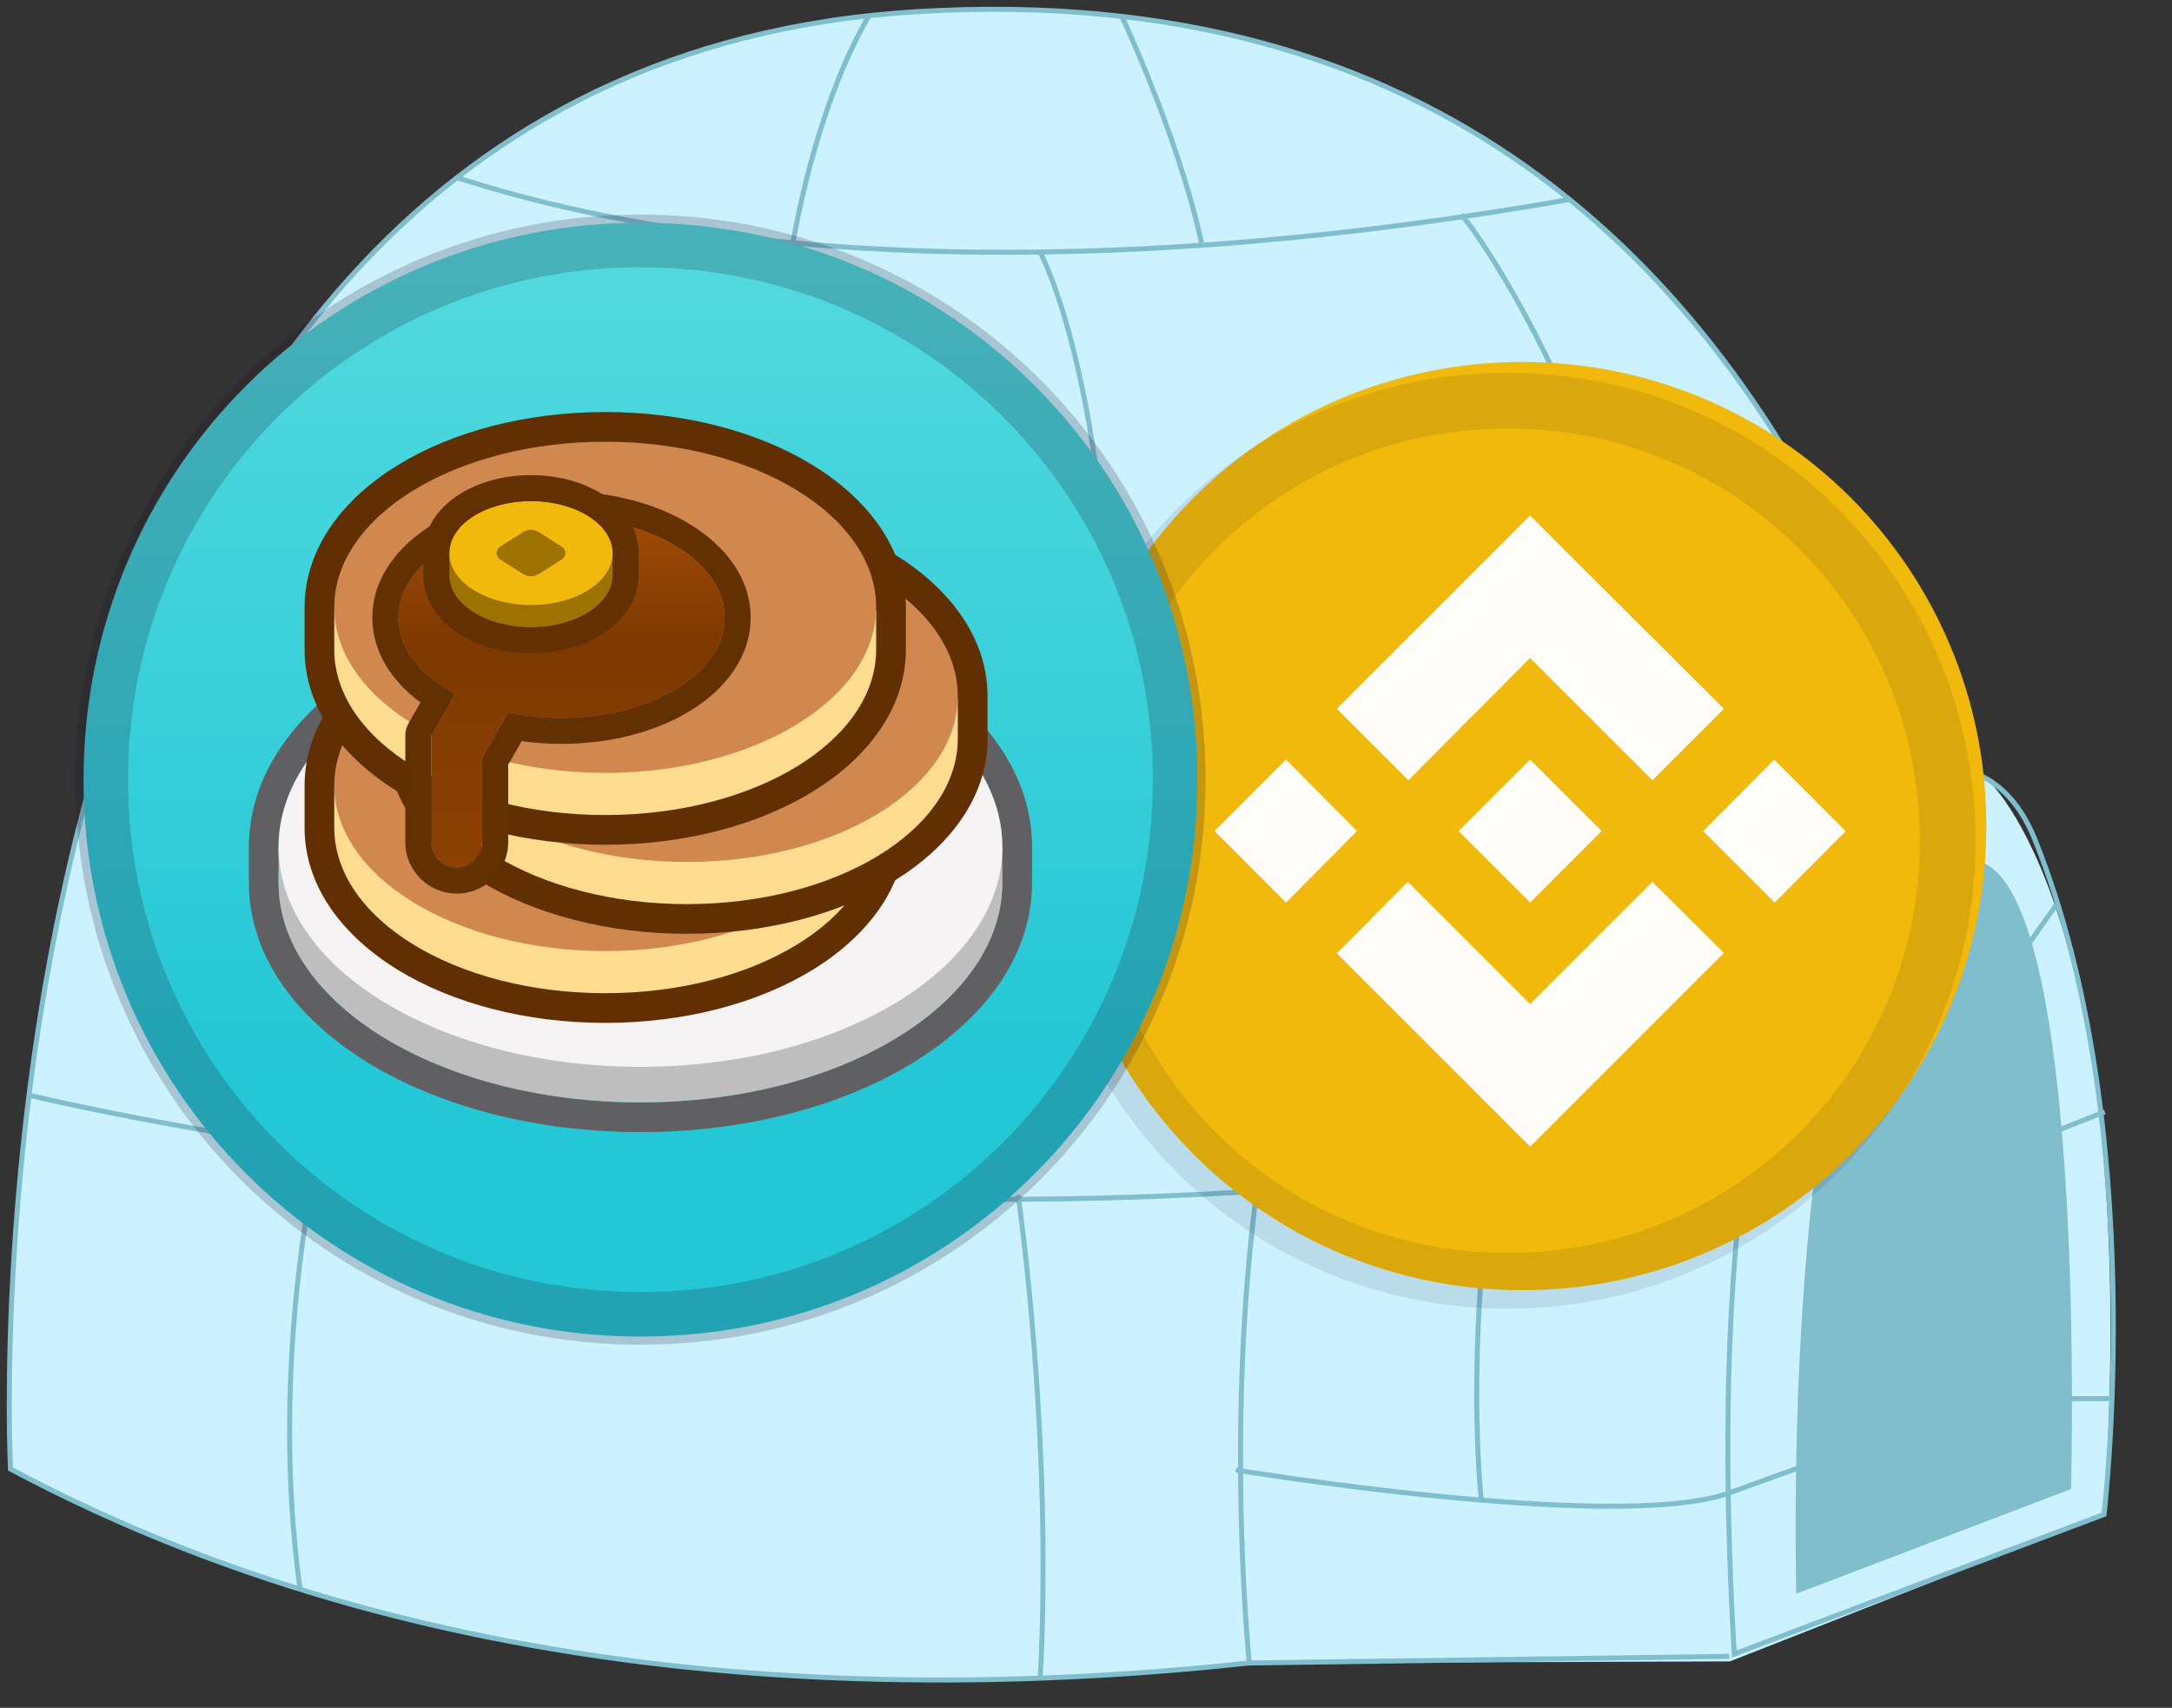 <svg xmlns="http://www.w3.org/2000/svg" width="117" height="92" viewBox="0 0 117 92">
    <rect x="0" y="0" width="117" height="92" fill="#333333" stroke="none"/>
    <style>
        <![CDATA[.B{fill:none}.C{stroke:#80bece}.D{stroke-width:.27}.E{fill-rule:nonzero}.F{stroke:none}.G{stroke-linejoin:miter}.H{stroke-linecap:butt}.I{stroke-width:.03}.J{fill:#612f01}.K{fill:#fedc90}.L{fill:#d1884f}.M{fill:#9e7200}]]>
    </style>
    <defs>
        <clipPath id="A">
            <path d="M.03 78.557S-3.9 3.215 48.868.05c55.942-3.355 59.05 61.023 62.158 78.507 0 0-63.046 25.575-110.996 0z" fill="#000" transform="translate(-16.716 -5.899)" class="E F G H I"/>
        </clipPath>
        <clipPath id="B">
            <path d="M.03 78.557S-3.9 3.215 48.868.05c55.942-3.355 59.05 61.023 62.158 78.507 0 0-63.046 25.575-110.996 0z" fill="#000" transform="translate(-7.483 -29.222)" class="E F G H I"/>
        </clipPath>
        <clipPath id="C">
            <path d="M.03 78.557S-3.9 3.215 48.868.05c55.942-3.355 59.05 61.023 62.158 78.507 0 0-63.046 25.575-110.996 0z" fill="#000" transform="translate(-42.208 .679)" class="E F G H I"/>
        </clipPath>
        <clipPath id="D">
            <path d="M.03 78.557S-3.9 3.215 48.868.05c55.942-3.355 59.05 61.023 62.158 78.507 0 0-63.046 25.575-110.996 0z" fill="#000" transform="translate(-59.535 .48)" class="E F G H I"/>
        </clipPath>
        <linearGradient id="E" x1="50.00%" y1="0.00%" x2="50.00%" y2="100.00%">
            <stop stop-color="#54dade" offset="0%"/>
            <stop offset="76.2%" stop-color="#24c7d6"/>
        </linearGradient>
        <linearGradient id="F" x1="50.54%" y1="0.96%" x2="50.54%" y2="99.25%">
            <stop stop-color="#9f4a08" offset="0%"/>
            <stop offset="37%" stop-color="#7d3900"/>
            <stop offset="100%" stop-color="#8d4104"/>
        </linearGradient>
    </defs>
    <g transform="translate(.5 .5)">
        <g>
            <g fill="#fff">
                <path d="M.066 78.633S-3.864 3.292 48.904.127c55.942-3.355 59.05 61.023 62.158 78.507 0 0-63.046 25.575-110.996 0z" fill="#ccf2ff" class="C D"/>
                <path d="M1.062 58.495s60.703 14.887 110.874-3.824" class="B C D"/>
                <path d="M33.638 11.423s-7.735 6.703-9.887 24.297" class="B C D"/>
                <path d="M33.638 36.955S29.155 47.822 31.597 63.134" class="B C D"/>
                <path d="M16.716 61.276s-2.775 11.294-1.054 23.835" class="B C D"/>
                <path d="M55.531 13.078c0 0 3.829 7.113 3.818 24.7" class="B C D"/>
                <path d="M78.207 11.067c1.11 1.14 7.41 10.721 9.92 22.895" class="B C D"/>
                <path d="M66.064 37.382c0 0 4.329 6.615 4.314 25.84" class="B C D"/>
                <path d="M54.343 63.885c0 0 1.895 12.994 1.188 26.115" class="B C D"/>
                <path d="M66.795 89.083s-3.809-45.113 14.071-50.96l25.64 3.325s8.477 7.253 6.331 39.633l-20.152 7.917-25.891.086z" fill="#ccf2ff"/>
                <path d="M100.762 42.773c-4.427 4.733-9.576 16.213-7.841 45.825l19.917-7.518s2.514-20.896-3.742-36.401c-1.671-4.142-5.431-5.011-8.334-1.906z" class="B C D"/>
                <path d="M96.263 85.352l14.799-5.639s.911-32.465-5.032-33.831c-10.952-2.517-9.768 39.47-9.768 39.47z" fill="#80bece"/>
                <path d="M0 0c0 0 21.755 14.096 75.255 2.819" clip-path="url(#A)" transform="translate(16.716 5.899)" class="B C D"/>
                <g transform="translate(0)" class="B C D">
                    <path d="M0 3.245S50.744 17.428 96.031 0" clip-path="url(#B)" transform="translate(7.483 29.222)"/>
                </g>
                <g transform="translate(0 0)" class="B C D">
                    <path d="M4.773 0S1.74 3.799 0 13.262" clip-path="url(#C)" transform="translate(42.208 -.679)"/>
                </g>
                <g transform="translate(0 0)" class="B C D">
                    <path d="M0 0c0 0 3.354 6.932 4.686 13.063" clip-path="url(#D)" transform="translate(59.535 -.48)"/>
                </g>
                <path d="M67.882 59.391c0 0 19.538 3.038 25.698 1.886l3.838.26" class="B C D"/>
                <path d="M66.064 78.688s20.332 3.341 26.453 1.282l4.485-1.624" class="B C D"/>
                <path d="M74.829 42.334c0 0 17.146 1.785 24.174 2.666l2.217 4.213" class="B C D"/>
                <path d="M80.061 60.937s-1.611 10.23-.771 19.372" class="B C D"/>
                <path d="M84.53 43.365s2.295-3.432 4.423-4.302" class="B C D"/>
                <path d="M110.33 48.154l-2.081 2.939" class="B C D"/>
                <path d="M112.879 59.39l-3.889 1.546" class="B C D"/>
                <path d="M110.33 74.843h3.045" class="B C D"/>
                <path d="M92.655 88.726l-25.86.357s-4.464-43.551 14.071-50.96l23.998 2.787v6.509" class="B C D"/>
            </g>
            <g>
                <path d="M56.5 44C56.5 30.15 67.65 19 81.5 19S106.5 30.15 106.5 44 95.35 69 81.5 69 56.5 57.85 56.5 44z" fill="#f0b90b"/>
                <path d="M72.6 44.269l-3.825 3.852-3.852-3.852 3.852-3.852 3.825 3.852zm9.323-9.323l6.588 6.588 3.852-3.852-6.587-6.561-3.853-3.852-10.413 10.412 3.852 3.852 6.561-6.587zm13.148 5.472l-3.825 3.852 3.852 3.852 3.825-3.852-3.852-3.852zM81.923 53.592l-6.587-6.588-3.825 3.852L81.923 61.269l10.439-10.439-3.852-3.825-6.587 6.587zm0-5.472l3.852-3.852-3.852-3.852-3.852 3.852 3.852 3.852z" fill="#fffdfa"/>
                <path d="M57.003 44.79c0-13.134 10.573-23.707 23.707-23.707s23.707 10.573 23.707 23.707-10.573 23.707-23.707 23.707S57.003 57.924 57.003 44.79z" opacity=".1" stroke="#191326" stroke-width="3" class="B"/>
            </g>
        </g>
        <g transform="translate(4 11.5)">
            <path d="M0 30C0 13.38 13.38 0 30 0S60 13.38 60 30 46.62 60 30 60 0 46.62 0 30z" fill="url(#E)"/>
            <path d="M10.514 33.297l-.008.337c0 .426.037.848.11 1.262h-.11v.653c0 .317.02.633.061.947.794 6.094 9.191 10.89 19.432 10.89s18.639-4.795 19.433-10.89c.041-.314.061-.63.061-.947v-.653h-.11c.072-.414.11-.836.11-1.262 0-.113-.003-.226-.008-.337-.294-6.381-8.906-11.499-19.487-11.499S10.808 26.915 10.514 33.297zm-1.601 0c.145-3.893 2.79-7.163 6.473-9.399 3.817-2.317 8.988-3.699 14.615-3.699s10.798 1.381 14.615 3.699c3.683 2.236 6.328 5.506 6.473 9.399h.006v2.252c0 4.041-2.691 7.437-6.479 9.737-3.817 2.318-8.988 3.699-14.615 3.699s-10.797-1.381-14.615-3.699c-3.788-2.3-6.479-5.695-6.479-9.737v-2.252h.006z" fill="#606063"/>
            <path d="M49.494 35.549c0 6.537-8.728 11.836-19.494 11.836s-19.494-5.299-19.494-11.836v-1.874h38.988v1.874z" fill="#bebebe"/>
            <path d="M49.494 33.634c0 6.537-8.728 11.837-19.494 11.837s-19.494-5.299-19.494-11.837 8.728-11.836 19.494-11.836 19.494 5.299 19.494 11.837z" fill="#f5f3f3"/>
            <path d="M13.505 30.29v.022c0 .538.078 1.066.228 1.577h-.228v.693c0 .306.025.608.075.906.743 4.501 6.961 8.013 14.521 8.013s13.778-3.513 14.521-8.013c.049-.298.075-.601.075-.906v-.693h-.228c.146-.498.223-1.014.228-1.533v-.066c-.019-4.916-6.547-8.897-14.595-8.897S13.525 25.374 13.505 30.29zm-1.599 0h0v2.293c0 3.231 2.137 5.897 5.041 7.672 2.931 1.791 6.879 2.847 11.155 2.847s8.223-1.056 11.155-2.847c2.904-1.775 5.04-4.441 5.04-7.672v-2.221l.001-.05c0-3.231-2.137-5.897-5.041-7.672-2.931-1.791-6.879-2.848-11.154-2.848s-8.223 1.056-11.155 2.848c-2.897 1.77-5.03 4.429-5.04 7.65z" class="J"/>
            <path d="M42.697 32.583c0 4.926-6.534 8.92-14.595 8.92s-14.596-3.994-14.596-8.92v-2.093h29.191v2.093z" class="K"/>
            <path d="M42.697 30.312c0 4.926-6.534 8.92-14.595 8.92s-14.596-3.993-14.596-8.92 6.535-8.92 14.596-8.92 14.595 3.994 14.595 8.92z" class="L"/>
            <path d="M17.905 25.491v.022c0 .538.078 1.066.228 1.577h-.228v.693c0 .306.026.608.074.906.743 4.501 6.961 8.013 14.521 8.013s13.778-3.512 14.521-8.013c.049-.298.075-.601.075-.906v-.693h-.228c.146-.498.223-1.014.228-1.533v-.066c-.02-4.916-6.547-8.897-14.596-8.897s-14.576 3.981-14.595 8.897zm-1.6 0h0v2.293c0 3.231 2.137 5.897 5.041 7.672 2.931 1.791 6.879 2.847 11.154 2.847s8.223-1.056 11.155-2.847c2.904-1.774 5.041-4.441 5.041-7.672v-2.27c0-3.231-2.137-5.897-5.04-7.672-2.932-1.792-6.879-2.848-11.155-2.848s-8.223 1.056-11.154 2.848c-2.897 1.77-5.03 4.429-5.041 7.65z" class="J"/>
            <path d="M47.094 27.784c0 4.926-6.534 8.92-14.595 8.92S17.903 32.71 17.903 27.784v-2.093h29.191v2.093z" class="K"/>
            <path d="M47.094 25.513c0 4.926-6.534 8.92-14.595 8.92S17.903 30.439 17.903 25.513s6.535-8.92 14.596-8.92 14.595 3.994 14.595 8.92z" class="L"/>
            <path d="M13.505 20.693v.022c0 .539.078 1.066.228 1.577h-.228v.693c0 .306.025.608.075.906.743 4.501 6.961 8.013 14.521 8.013s13.778-3.512 14.521-8.013c.049-.298.075-.601.075-.906v-.693h-.228c.146-.498.223-1.014.228-1.533v-.066c-.019-4.916-6.547-8.897-14.595-8.897s-14.576 3.981-14.596 8.897zm-1.599 0h0v2.293c0 3.231 2.137 5.897 5.041 7.672 2.931 1.791 6.879 2.848 11.155 2.848s8.223-1.056 11.155-2.848c2.904-1.774 5.04-4.441 5.04-7.672v-2.221l.001-.05c0-3.231-2.137-5.897-5.041-7.672-2.931-1.792-6.879-2.848-11.154-2.848s-8.223 1.056-11.155 2.848c-2.897 1.77-5.03 4.428-5.04 7.65z" class="J"/>
            <path d="M42.697 22.986c0 4.926-6.534 8.92-14.595 8.92s-14.596-3.994-14.596-8.92v-2.093h29.191v2.093z" class="K"/>
            <path d="M42.697 20.715c0 4.926-6.534 8.92-14.595 8.92s-14.596-3.994-14.596-8.92 6.535-8.92 14.596-8.92 14.595 3.994 14.595 8.92z" class="L"/>
            <path d="M16.957 21.27c0 1.645 1.195 3.118 3.081 4.109l-1.307 2.263h.001l-.001 5.726c.001.757.614 1.37 1.371 1.371s1.37-.614 1.371-1.371v-4.554l1.406-2.434c.899.19 1.863.294 2.868.294 4.854 0 8.788-2.419 8.788-5.403s-3.935-5.403-8.788-5.403-8.789 2.419-8.789 5.403z" fill="url(#F)"/>
            <path d="M20.039 25.378l-.6-.347c-1.535-.973-2.48-2.299-2.48-3.762 0-2.984 3.935-5.403 8.788-5.403s8.789 2.419 8.789 5.403-3.934 5.403-8.789 5.403c-.963.002-1.924-.096-2.867-.294l-1.405 2.434v4.554c-.001.757-.614 1.37-1.371 1.371s-1.37-.614-1.371-1.371v-5.726l1.306-2.263zm-2.705 2.287v5.702c.001 1.53 1.241 2.769 2.77 2.77s2.77-1.241 2.771-2.77v-4.179l.729-1.263c.71.098 1.426.147 2.143.147 2.643 0 5.103-.656 6.948-1.79 1.822-1.12 3.241-2.853 3.241-5.013s-1.419-3.893-3.241-5.013c-1.844-1.134-4.304-1.79-6.948-1.79s-5.103.656-6.948 1.79c-1.821 1.12-3.241 2.853-3.241 5.013 0 1.896 1.086 3.457 2.594 4.575l-.623 1.079c-.06.101-.107.208-.141.321-.04.137-.059.278-.056.421z" fill="#633001"/>
            <path d="M19.704 18.993c0 1.546 1.97 2.799 4.399 2.799s4.399-1.253 4.399-2.799-1.969-2.799-4.399-2.799-4.399 1.253-4.399 2.799z" class="M"/>
            <path d="M19.703 17.793h8.797v1.199h-8.797v-1.199z" class="M"/>
            <path d="M19.704 17.793c0 1.546 1.97 2.799 4.399 2.799s4.399-1.253 4.399-2.799-1.969-2.799-4.399-2.799-4.399 1.253-4.399 2.799z" fill="#f0b90b"/>
            <path d="M22.433 17.456l1.239-.789c.262-.167.597-.167.859 0l1.24.789c.115.073.185.201.185.337s-.07.264-.185.337l-1.24.789c-.262.167-.597.167-.859 0l-1.239-.789c-.115-.073-.185-.201-.185-.337s.07-.264.185-.337z" class="M"/>
            <path d="M20.24 14.633c1.053-.67 2.422-1.039 3.862-1.039s2.809.369 3.861 1.039c1.037.659 1.937 1.743 1.937 3.16v1.2c0 1.417-.9 2.501-1.937 3.16-1.052.67-2.422 1.039-3.861 1.039s-2.809-.369-3.862-1.039c-1.036-.659-1.937-1.743-1.937-3.16v-1.2c0-1.417.901-2.501 1.937-3.16zm3.862.361c-2.43 0-4.399 1.253-4.399 2.799v1.2c0 1.546 1.969 2.799 4.399 2.799s4.399-1.253 4.399-2.799v-1.2c0-1.546-1.97-2.799-4.399-2.799z" fill="#633001"/>
            <path d="M.978 30c0-16.078 12.944-29.022 29.022-29.022s29.022 12.944 29.022 29.022-12.944 29.022-29.022 29.022S.978 46.079.978 30z" opacity=".2" stroke="#191326" stroke-width="2.837" class="B"/>
        </g>
    </g>
</svg>